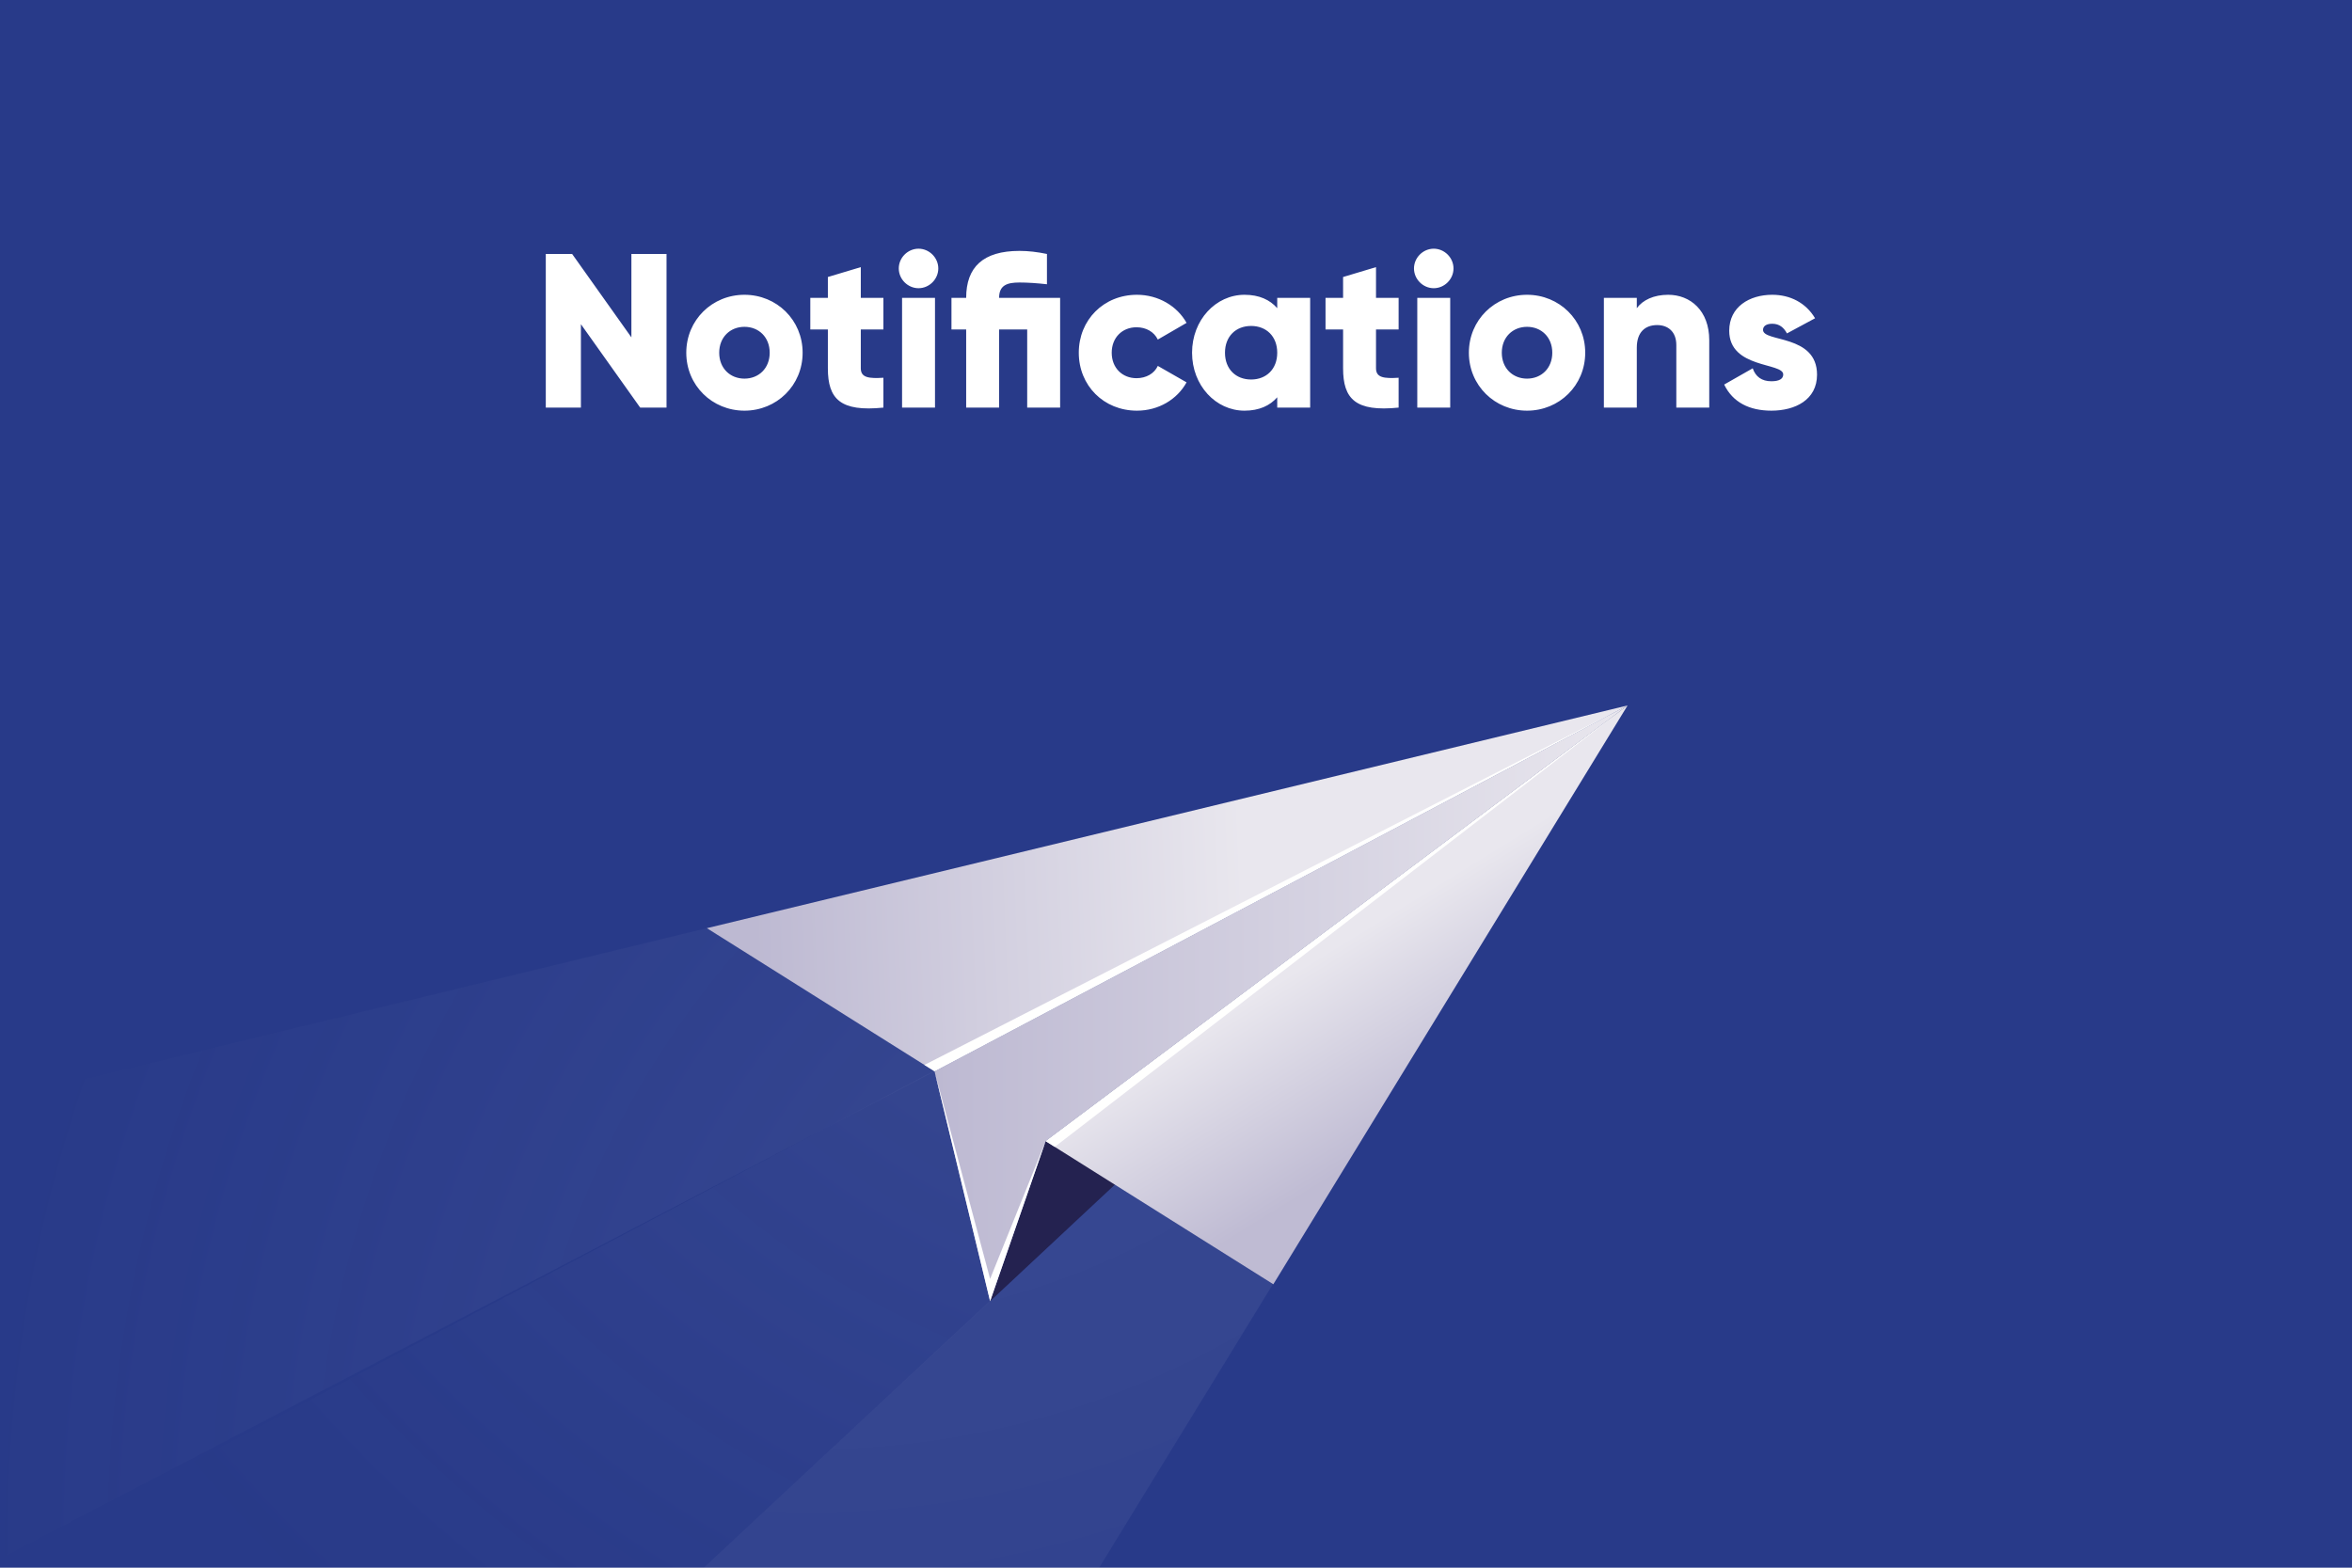 <svg xmlns="http://www.w3.org/2000/svg" width="750" height="500"><defs><radialGradient id="A" cx="50%" cy="-83.168%" r="249.29%" fx="50%" fy="-83.168%" gradientTransform="scale(.773 1) rotate(-66.897 .573 -.943)"><stop offset="0%" stop-color="#fff" stop-opacity=".22"/><stop offset="100%" stop-color="#fff" stop-opacity="0"/></radialGradient><radialGradient id="B" cx="123.76%" cy="91.568%" r="237.295%" fx="123.76%" fy="91.568%" gradientTransform="matrix(-.335 -.092 .031 -.996 1.624 1.942)"><stop offset="0%" stop-color="#fff" stop-opacity=".22"/><stop offset="89.676%" stop-color="#e9e7ee" stop-opacity="0"/><stop offset="100%" stop-color="#fff" stop-opacity="0"/></radialGradient><radialGradient id="C" cx="128.704%" cy="-64.022%" r="208.994%" fx="128.704%" fy="-64.022%" gradientTransform="matrix(-.573 .68 -.531 -.733 1.684 -1.984)"><stop offset="0%" stop-color="#fff" stop-opacity=".22"/><stop offset="78.384%" stop-color="#eae8ee" stop-opacity=".005"/><stop offset="100%" stop-color="#e9e7ee" stop-opacity="0"/><stop offset="100%" stop-color="#fff" stop-opacity="0"/></radialGradient><linearGradient id="D" x1="4.911%" x2="58.415%" y1="51.253%" y2="50.392%"><stop offset="0%" stop-color="#bdb9d2"/><stop offset="100%" stop-color="#e9e7ee"/></linearGradient><linearGradient id="E" x1="67.634%" x2="32.448%" y1="109.412%" y2="52.362%"><stop offset="0%" stop-color="#bdb9d2"/><stop offset="49.992%" stop-color="#bfbbd3"/><stop offset="100%" stop-color="#e9e7ee"/></linearGradient><linearGradient id="F" x1="0%" x2="100%" y1="50%" y2="50%"><stop offset="0%" stop-color="#bdb9d2"/><stop offset="100%" stop-color="#e9e7ee"/></linearGradient></defs><g fill="none" fill-rule="evenodd"><path fill="#283a89" d="M0 0h750v500H0z"/><path fill="#fff" fill-rule="nonzero" d="M185.24 130v-26.6l18.9 26.6h8.4V81h-11.2v26.6L182.44 81h-8.4v49h11.2zm52.15.98c10.29 0 18.55-8.05 18.55-18.48s-8.26-18.48-18.55-18.48-18.55 8.05-18.55 18.48 8.26 18.48 18.55 18.48zm0-10.22c-4.55 0-8.05-3.29-8.05-8.26s3.5-8.26 8.05-8.26 8.05 3.29 8.05 8.26-3.5 8.26-8.05 8.26zM281.7 130v-9.52c-4.62.28-7.21 0-7.21-3.01v-12.39h7.21V95h-7.21v-9.8l-10.5 3.15V95h-5.6v10.08h5.6v12.39c0 9.8 3.99 13.93 17.71 12.53zm11.2-38.08c3.43 0 6.3-2.87 6.3-6.3s-2.87-6.3-6.3-6.3-6.3 2.87-6.3 6.3 2.87 6.3 6.3 6.3zm5.25 38.08V95h-10.5v35h10.5zm20.44 0v-24.92h8.96V130h10.5V95h-19.46c0-4.06 2.59-4.9 6.51-4.9 2.66 0 5.6.21 8.75.56V81c-3.01-.63-5.88-.98-8.75-.98-11.62 0-17.01 5.18-17.01 14.98h-4.69v10.08h4.69V130h10.5zm43.96.98c6.86 0 12.81-3.57 15.82-9.03l-9.17-5.25c-1.12 2.45-3.71 3.92-6.79 3.92-4.55 0-7.91-3.29-7.91-8.12s3.36-8.12 7.91-8.12c3.08 0 5.6 1.47 6.79 3.92l9.17-5.32c-3.01-5.39-9.03-8.96-15.82-8.96-10.64 0-18.55 8.05-18.55 18.48s7.91 18.48 18.55 18.48zm34.3 0c4.69 0 8.12-1.61 10.43-4.27V130h10.5V95h-10.5v3.29c-2.31-2.66-5.74-4.27-10.43-4.27-9.17 0-16.73 8.05-16.73 18.48s7.56 18.48 16.73 18.48zm2.1-9.94c-4.83 0-8.33-3.29-8.33-8.54s3.5-8.54 8.33-8.54 8.33 3.29 8.33 8.54-3.5 8.54-8.33 8.54zm47.04 8.96v-9.52c-4.62.28-7.21 0-7.21-3.01v-12.39h7.21V95h-7.21v-9.8l-10.5 3.15V95h-5.6v10.08h5.6v12.39c0 9.8 3.99 13.93 17.71 12.53zm11.2-38.08c3.43 0 6.3-2.87 6.3-6.3s-2.87-6.3-6.3-6.3-6.3 2.87-6.3 6.3 2.87 6.3 6.3 6.3zm5.25 38.08V95h-10.5v35h10.5zm24.5.98c10.29 0 18.55-8.05 18.55-18.48s-8.26-18.48-18.55-18.48-18.55 8.05-18.55 18.48 8.26 18.48 18.55 18.48zm0-10.22c-4.55 0-8.05-3.29-8.05-8.26s3.5-8.26 8.05-8.26 8.05 3.29 8.05 8.26-3.5 8.26-8.05 8.26zm35 9.24v-19.11c0-4.97 2.66-7.21 6.51-7.21 3.36 0 6.09 2.03 6.09 6.37V130h10.5v-21.49c0-9.45-6.02-14.49-13.09-14.49-4.62 0-8.12 1.68-10.01 4.27V95h-10.5v35h10.5zm42.91.98c7.56 0 14.56-3.43 14.56-11.48 0-12.95-17.22-10.29-17.22-14.28 0-1.26 1.12-1.96 2.94-1.96 2.31 0 3.71 1.26 4.69 3.08l8.96-4.83c-2.94-4.97-7.98-7.49-13.65-7.49-7.28 0-13.72 3.85-13.72 11.48 0 12.11 17.22 10.08 17.22 13.93 0 1.4-1.26 2.17-3.78 2.17-3.08 0-5.04-1.47-5.95-4.13l-9.1 5.18c2.73 5.67 8.05 8.33 15.05 8.33z"/><g transform="translate(-338 225)"><g fill-opacity=".5" transform="translate(0 70.843)"><path fill="url(#A)" d="M693.595 81.88L449.816 309.157h174.35l119.716-195.384z"/><path fill="url(#B)" d="M636.011 45.843L564.126 0 0 136.977v77.18h313.325z"/><path fill="url(#C)" d="M635.988 45.641L316.474 214.157l133.342 95 203.906-190z"/></g><g transform="translate(563.411)"><path fill="#242250" d="M90.311 190L293.589 0 108.02 138.958z"/><path fill="url(#D)" d="M293.589 0L72.6 116.685 0 71.036z"/><path fill="url(#E)" d="M293.589 0L108.02 138.958l72.6 45.651z"/><path fill="url(#F)" d="M108.02 138.958L293.589 0 72.6 116.685 90.311 190z"/><g fill="#fffffe"><path d="M69.37 114.655L293.589 0 72.6 116.685z"/><path d="M108.02 138.958L293.589 0 110.922 140.784z"/></g><path fill="#fff" d="M72.6 116.685l17.711 66.21 17.709-43.937L90.311 190z"/></g></g></g></svg>
